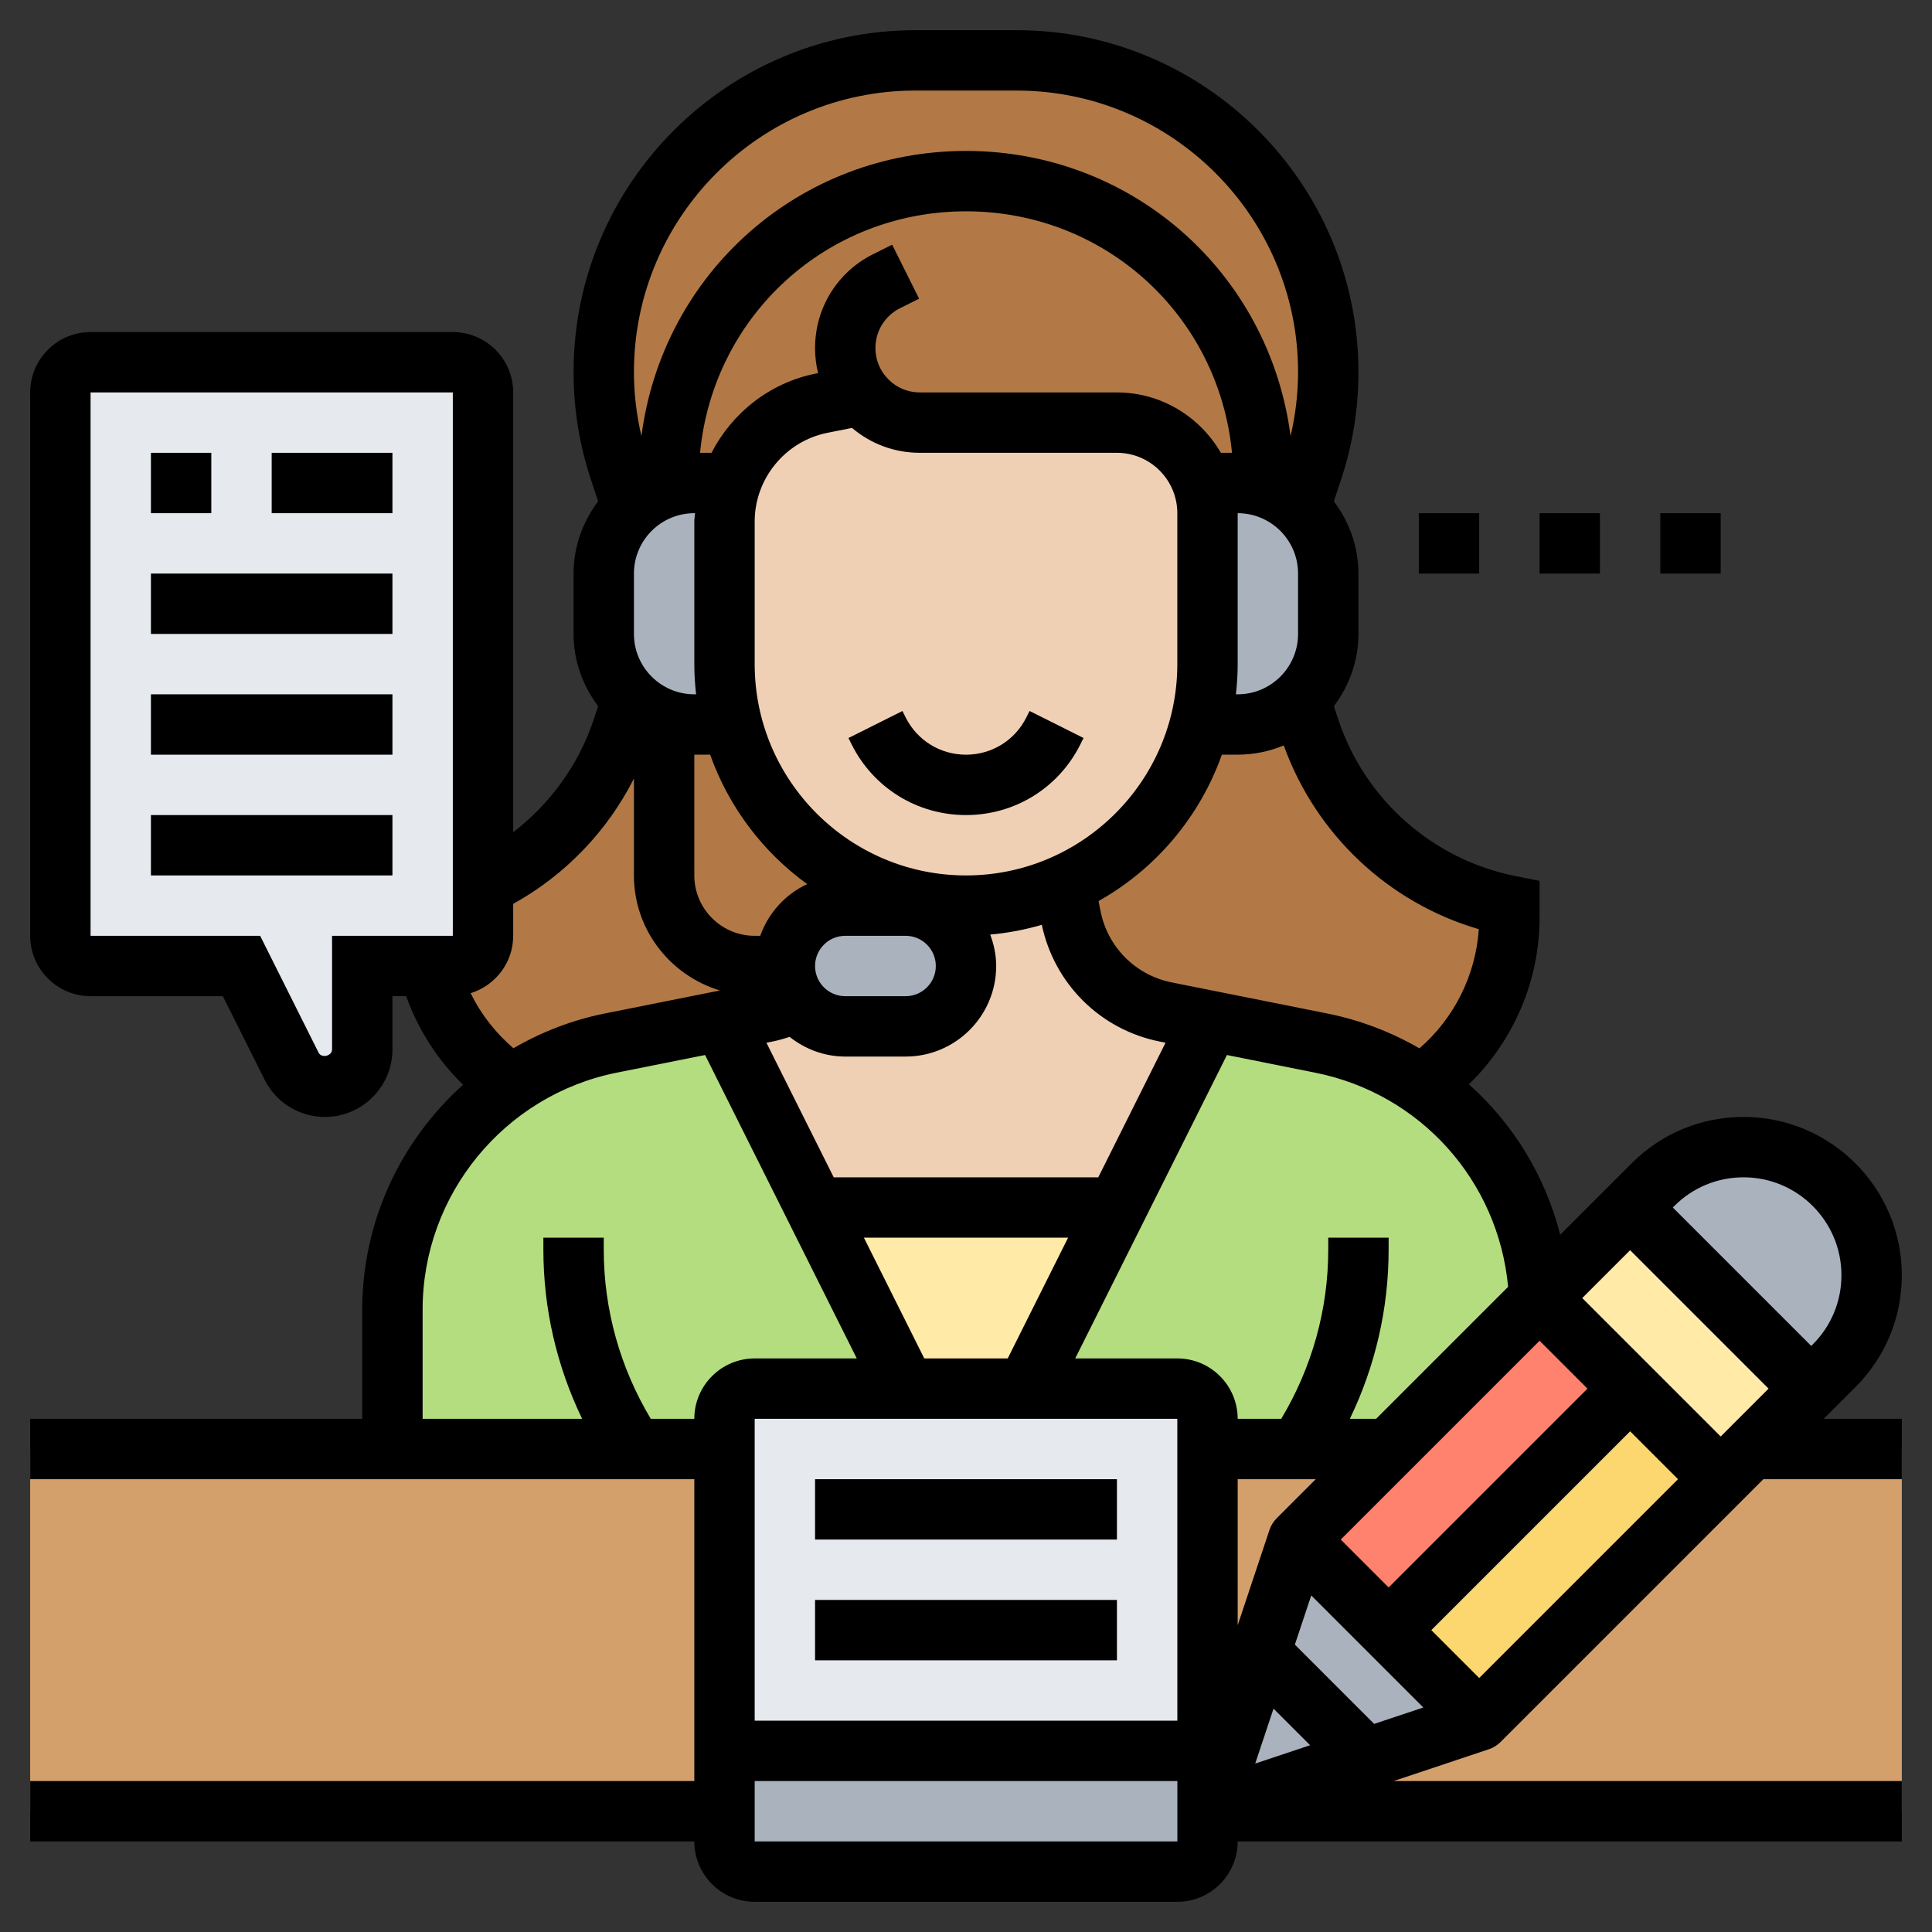 <svg id="_x33_0" enable-background="new 0 0 64 64" height="512" viewBox="0 0 64 64" width="512" xmlns="http://www.w3.org/2000/svg"><rect x="0" y="0" width="64" height="64" fill="#333333" stroke="none"/><g><g><g><path d="m54.913 48h8.087v10 2h-62v-12h32.348z" fill="#d3a06c"/></g><g><path d="m16 13v16.34 1.66c0 .55-.45 1-1 1h-.81-2.19v2.76c0 .69-.55 1.24-1.24 1.24-.46 0-.89-.26-1.1-.68l-1.66-3.32h-5c-.55 0-1-.45-1-1v-18c0-.55.45-1 1-1h12c.55 0 1 .45 1 1z" fill="#e6e9ed"/></g><g><path d="m62 42.24c0 1.13-.45 2.21-1.24 3l-.76.76-6-6 .76-.76c.79-.79 1.87-1.24 3-1.24 1.17 0 2.23.48 3 1.24.76.77 1.24 1.83 1.24 3z" fill="#aab2bd"/></g><g><path d="m49 57-3.75 1.25-3.5-3.5 1.25-3.75 3 3z" fill="#aab2bd"/></g><g><path d="m45.25 58.25-5.25 1.75 1.75-5.25z" fill="#aab2bd"/></g><g><path d="m60 46-2 2-1 1-3-3-3-3 3-3z" fill="#ffeaa7"/></g><g><path d="m45.843 49.379h11.314v4.243h-11.314z" fill="#fcd770" transform="matrix(.707 -.707 .707 .707 -21.332 51.5)"/></g><g><path d="m51 43 3 3-8 8-3-3 3-3 4.99-4.99z" fill="#ff826e"/></g><g><path d="m21 48h-8v-4.62c0-3.05 1.53-5.79 3.92-7.43.97-.67 2.09-1.16 3.31-1.4l3.68-.73 3.09 6.18 3 6h-5c-.55 0-1 .45-1 1v1z" fill="#b4dd7f"/></g><g><path d="m43 48h-3v-1c0-.55-.45-1-1-1h-5l3-6 3.09-6.18 3.68.73c1.22.24 2.34.73 3.31 1.4 2.29 1.57 3.79 4.16 3.91 7.06l-4.99 4.99z" fill="#b4dd7f"/></g><g><path d="m40 60v1c0 .55-.45 1-1 1h-14c-.55 0-1-.45-1-1v-1-2h16z" fill="#aab2bd"/></g><g><path d="m24 58v-10-1c0-.55.45-1 1-1h5 4 5c.55 0 1 .45 1 1v1 10z" fill="#e6e9ed"/></g><g><path d="m37 40-3 6h-4l-3-6z" fill="#ffeaa7"/></g><g><path d="m50 30v.39c0 2.23-1.09 4.3-2.92 5.56-.97-.67-2.09-1.16-3.31-1.4l-3.68-.73-1.48-.3c-1.58-.31-2.82-1.55-3.13-3.13l-.22-1.08c2.2-.98 3.88-2.93 4.49-5.31h1.25c.8 0 1.53-.32 2.06-.82l.33.98c.99 2.99 3.52 5.22 6.61 5.84z" fill="#b27946"/></g><g><path d="m28.55 13.09-1.33.27c-1.43.28-2.56 1.31-3.01 2.64h-1.21c-.32 0-.63.05-.92.15v-.01l.11-1.18c.23-2.54 1.41-4.78 3.17-6.38 1.75-1.61 4.09-2.58 6.64-2.58 5.1 0 9.35 3.89 9.81 8.96l.11 1.18v.01c-.29-.1-.6-.15-.92-.15h-1.17-.01c-.4-1.17-1.51-2-2.82-2h-6.53c-.68 0-1.3-.28-1.75-.72-.06-.06-.11-.12-.17-.19z" fill="#b27946"/></g><g><path d="m22.08 16.14v.01c-.43.14-.82.37-1.14.67l-.41-1.23c-.35-1.05-.53-2.16-.53-3.27 0-2.85 1.16-5.43 3.02-7.3 1.87-1.86 4.45-3.02 7.3-3.02h3.36c5.7 0 10.32 4.62 10.32 10.32 0 1.11-.18 2.22-.53 3.27l-.41 1.23c-.32-.3-.71-.54-1.14-.67v-.01l-.11-1.18c-.46-5.07-4.71-8.96-9.81-8.96-2.55 0-4.89.97-6.64 2.58-1.76 1.6-2.94 3.84-3.17 6.38z" fill="#b27946"/></g><g><path d="m22 29v-5.17-.01c.31.12.65.18 1 .18h1.25c.37 1.41 1.1 2.66 2.09 3.66.36.36.76.69 4.05 2.18l-.03.19c-.12-.02-.24-.03-.36-.03h-2c-1.1 0-2 .9-2 2h-1c-1.66 0-3-1.34-3-3z" fill="#b27946"/></g><g><path d="m22 23.83v5.17c0 1.66 1.34 3 3 3h1c0 .44.14.85.39 1.18-.32.16-.65.27-1 .34l-1.48.3-3.68.73c-1.22.24-2.34.73-3.31 1.4-1.38-.95-2.34-2.36-2.73-3.95h.81c.55 0 1-.45 1-1v-1.66c2.16-1.01 3.84-2.86 4.61-5.18l.33-.98c.3.28.66.51 1.06.64z" fill="#b27946"/></g><g><path d="m30.39 29.84 1.61.16c1.16 0 2.26-.25 3.26-.69l.22 1.08c.31 1.58 1.55 2.82 3.13 3.13l1.48.3-3.09 6.18h-10l-3.09-6.18 1.48-.3c.35-.07.68-.18 1-.34l.2.23c.36.37.86.59 1.41.59h2c1.1 0 2-.9 2-2 0-.55-.22-1.05-.59-1.41-.28-.29-.64-.48-1.05-.56z" fill="#f0d0b4"/></g><g><path d="m32 30-1.61-.16c-3.29-1.49-3.69-1.82-4.05-2.18-.99-1-1.72-2.25-2.09-3.66-.16-.64-.25-1.31-.25-2v-4.72c0-.45.07-.88.21-1.28.45-1.33 1.58-2.36 3.01-2.64l1.33-.27c.06.07.11.13.17.19.45.44 1.07.72 1.75.72h6.53c1.31 0 2.42.83 2.82 2 .12.31.18.65.18 1v5c0 .69-.09 1.36-.25 2-.61 2.38-2.29 4.33-4.49 5.31-1 .44-2.1.69-3.26.69z" fill="#f0d0b4"/></g><g><path d="m41 16c.32 0 .63.05.92.15.43.13.82.37 1.14.67.58.55.94 1.32.94 2.18v2c0 .86-.36 1.63-.94 2.18-.53.5-1.26.82-2.06.82h-1.25c.16-.64.25-1.31.25-2v-5c0-.35-.06-.69-.18-1h.01z" fill="#aab2bd"/></g><g><path d="m24.25 24h-1.25c-.35 0-.69-.06-1-.18-.4-.13-.76-.36-1.06-.64-.58-.55-.94-1.32-.94-2.18v-2c0-.86.36-1.63.94-2.18.32-.3.71-.53 1.14-.67.29-.1.6-.15.92-.15h1.21c-.14.4-.21.83-.21 1.28v4.72c0 .69.09 1.36.25 2z" fill="#aab2bd"/></g><g><path d="m31.41 30.59c.37.36.59.86.59 1.41 0 1.1-.9 2-2 2h-2c-.55 0-1.05-.22-1.41-.59l-.2-.23c-.25-.33-.39-.74-.39-1.18 0-1.1.9-2 2-2h2c.12 0 .24.01.36.03.41.08.77.27 1.05.56z" fill="#aab2bd"/></g></g><g><path d="m34 23.764c-.381.762-1.147 1.236-2 1.236s-1.619-.474-2-1.236l-.105-.211-1.789.895.105.211c.722 1.444 2.174 2.341 3.789 2.341s3.067-.897 3.789-2.342l.105-.211-1.789-.895z"/><path d="m27 49h10v2h-10z"/><path d="m27 53h10v2h-10z"/><path d="m5 27h8v2h-8z"/><path d="m5 23h8v2h-8z"/><path d="m5 19h8v2h-8z"/><path d="m5 15h2v2h-2z"/><path d="m9 15h4v2h-4z"/><path d="m47 17h2v2h-2z"/><path d="m51 17h2v2h-2z"/><path d="m55 17h2v2h-2z"/><path d="m61.465 45.949c.99-.99 1.535-2.307 1.535-3.707 0-2.89-2.352-5.242-5.242-5.242-1.4 0-2.717.545-3.707 1.535l-2.368 2.368c-.494-1.95-1.557-3.676-3.023-4.983 1.477-1.443 2.34-3.423 2.34-5.525v-1.215l-.804-.16c-2.733-.547-4.979-2.528-5.859-5.173l-.151-.454c.504-.669.814-1.492.814-2.393v-2c0-.901-.31-1.724-.815-2.393l.233-.7c.387-1.156.582-2.362.582-3.583 0-6.244-5.08-11.324-11.324-11.324h-3.352c-6.244 0-11.324 5.08-11.324 11.324 0 1.221.195 2.427.581 3.581l.233.701c-.504.67-.814 1.493-.814 2.394v2c0 .901.31 1.724.815 2.393l-.151.453c-.495 1.484-1.436 2.78-2.664 3.721v-14.567c0-1.103-.897-2-2-2h-12c-1.103 0-2 .897-2 2v18c0 1.103.897 2 2 2h4.382l1.383 2.765c.381.761 1.147 1.235 1.999 1.235 1.233 0 2.236-1.003 2.236-2.236v-1.764h.455c.398 1.112 1.042 2.113 1.885 2.934-2.062 1.85-3.34 4.527-3.34 7.444v3.622h-11v2h22v10h-22v2h22c0 1.103.897 2 2 2h14c1.103 0 2-.897 2-2h22v-2h-16.839l3.155-1.052c.147-.049.281-.132.391-.241l8.707-8.707h4.586v-2h-2.586zm-18.465-24.949c0 1.103-.897 2-2 2h-.059c.037-.329.059-.662.059-1v-5c1.103 0 2 .897 2 2zm-2.556-6c-.694-1.19-1.97-2-3.444-2h-6.529c-.393 0-.763-.153-1.04-.432-.279-.277-.431-.647-.431-1.041.001-.562.313-1.065.813-1.316l.634-.316-.893-1.789-.635.316c-1.183.592-1.918 1.782-1.919 3.105 0 .284.033.563.1.833l-.08.016c-1.529.306-2.77 1.306-3.451 2.624h-.379c.442-4.565 4.219-8 8.811-8s8.369 3.435 8.811 8zm-8.444 14c-3.859 0-7-3.141-7-7v-4.721c0-1.426 1.015-2.663 2.412-2.942l.812-.162c.627.534 1.415.825 2.247.825h6.529c1.103 0 2 .897 2 2v5c0 3.859-3.141 7-7 7zm-1 3c0 .552-.448 1-1 1h-2c-.552 0-1-.448-1-1s.448-1 1-1h2c.552 0 1 .448 1 1zm-10-13c0-1.103.897-2 2-2h.025c-.006.094-.025.184-.025.279v4.721c0 .338.022.671.059 1h-.059c-1.103 0-2-.897-2-2zm2 6h.525c.617 1.736 1.748 3.226 3.214 4.287-.724.338-1.285.954-1.555 1.713h-.184c-1.103 0-2-.897-2-2zm2.582 9.504c.195-.039.386-.094.574-.156.51.402 1.145.652 1.844.652h2c1.654 0 3-1.346 3-3 0-.367-.076-.715-.197-1.041.588-.052 1.158-.163 1.708-.323.415 1.958 1.941 3.474 3.907 3.867l.192.038-2.228 4.459h-8.764l-2.229-4.458zm9.8 6.496-2 4h-2.764l-2-4zm3.618 6 .001 10h-14.001v-10zm2 2h2.586l-1.293 1.293c-.109.109-.192.243-.241.391l-1.052 3.155zm10-4.586 1.586 1.586-6.586 6.586-1.586-1.586zm-8.813 12.187 1.212 1.212-1.818.606zm3.333.505-2.626-2.626.543-1.629 3.712 3.712zm1.894-3.106 6.586-6.586 1.586 1.586-6.586 6.586zm5-11 1.586-1.586 4.586 4.586-1.586 1.586zm5.344-4c1.788 0 3.242 1.454 3.242 3.242 0 .866-.337 1.681-.949 2.293l-.051.051-4.586-4.586.051-.051c.612-.612 1.427-.949 2.293-.949zm-7.8 3.628-4.372 4.372h-.87c.841-1.742 1.284-3.649 1.284-5.605v-.395h-2v.395c0 1.985-.541 3.911-1.558 5.605h-1.442c0-1.103-.897-2-2-2h-3.382l5.026-10.051 2.924.585c3.494.698 6.064 3.585 6.39 7.094zm-.971-11.848c-.103 1.528-.814 2.948-1.966 3.948-.93-.538-1.957-.935-3.06-1.156l-5.149-1.029c-1.191-.239-2.115-1.163-2.354-2.354l-.068-.34c1.889-1.06 3.352-2.783 4.086-4.85h.524c.541 0 1.055-.11 1.526-.306 1.062 2.95 3.474 5.216 6.461 6.087zm-18.663-27.78h3.352c5.141 0 9.324 4.183 9.324 9.324 0 .718-.086 1.427-.248 2.122-.704-5.413-5.246-9.446-10.752-9.446-5.507 0-10.049 4.034-10.752 9.447-.162-.695-.248-1.405-.248-2.123 0-5.141 4.183-9.324 9.324-9.324zm-19.324 28v3.764c0 .22-.349.302-.447.105l-1.935-3.869h-5.618v-18h12v18zm4.591 1.901c.813-.254 1.409-1.005 1.409-1.901v-1.058c1.72-.951 3.115-2.405 4-4.151v3.209c0 1.803 1.206 3.313 2.848 3.811l-3.809.761c-1.091.218-2.107.617-3.031 1.152-.592-.51-1.077-1.124-1.417-1.823zm5.967 14.099c-1.017-1.695-1.558-3.62-1.558-5.605v-.395h-2v.395c0 1.956.443 3.864 1.284 5.605h-5.284v-3.622c0-3.8 2.705-7.099 6.432-7.845l2.925-.584 5.025 10.051h-3.382c-1.103 0-2 .897-2 2zm3.442 14v-2h14.002v.954.01 1.036z"/></g></g></svg>